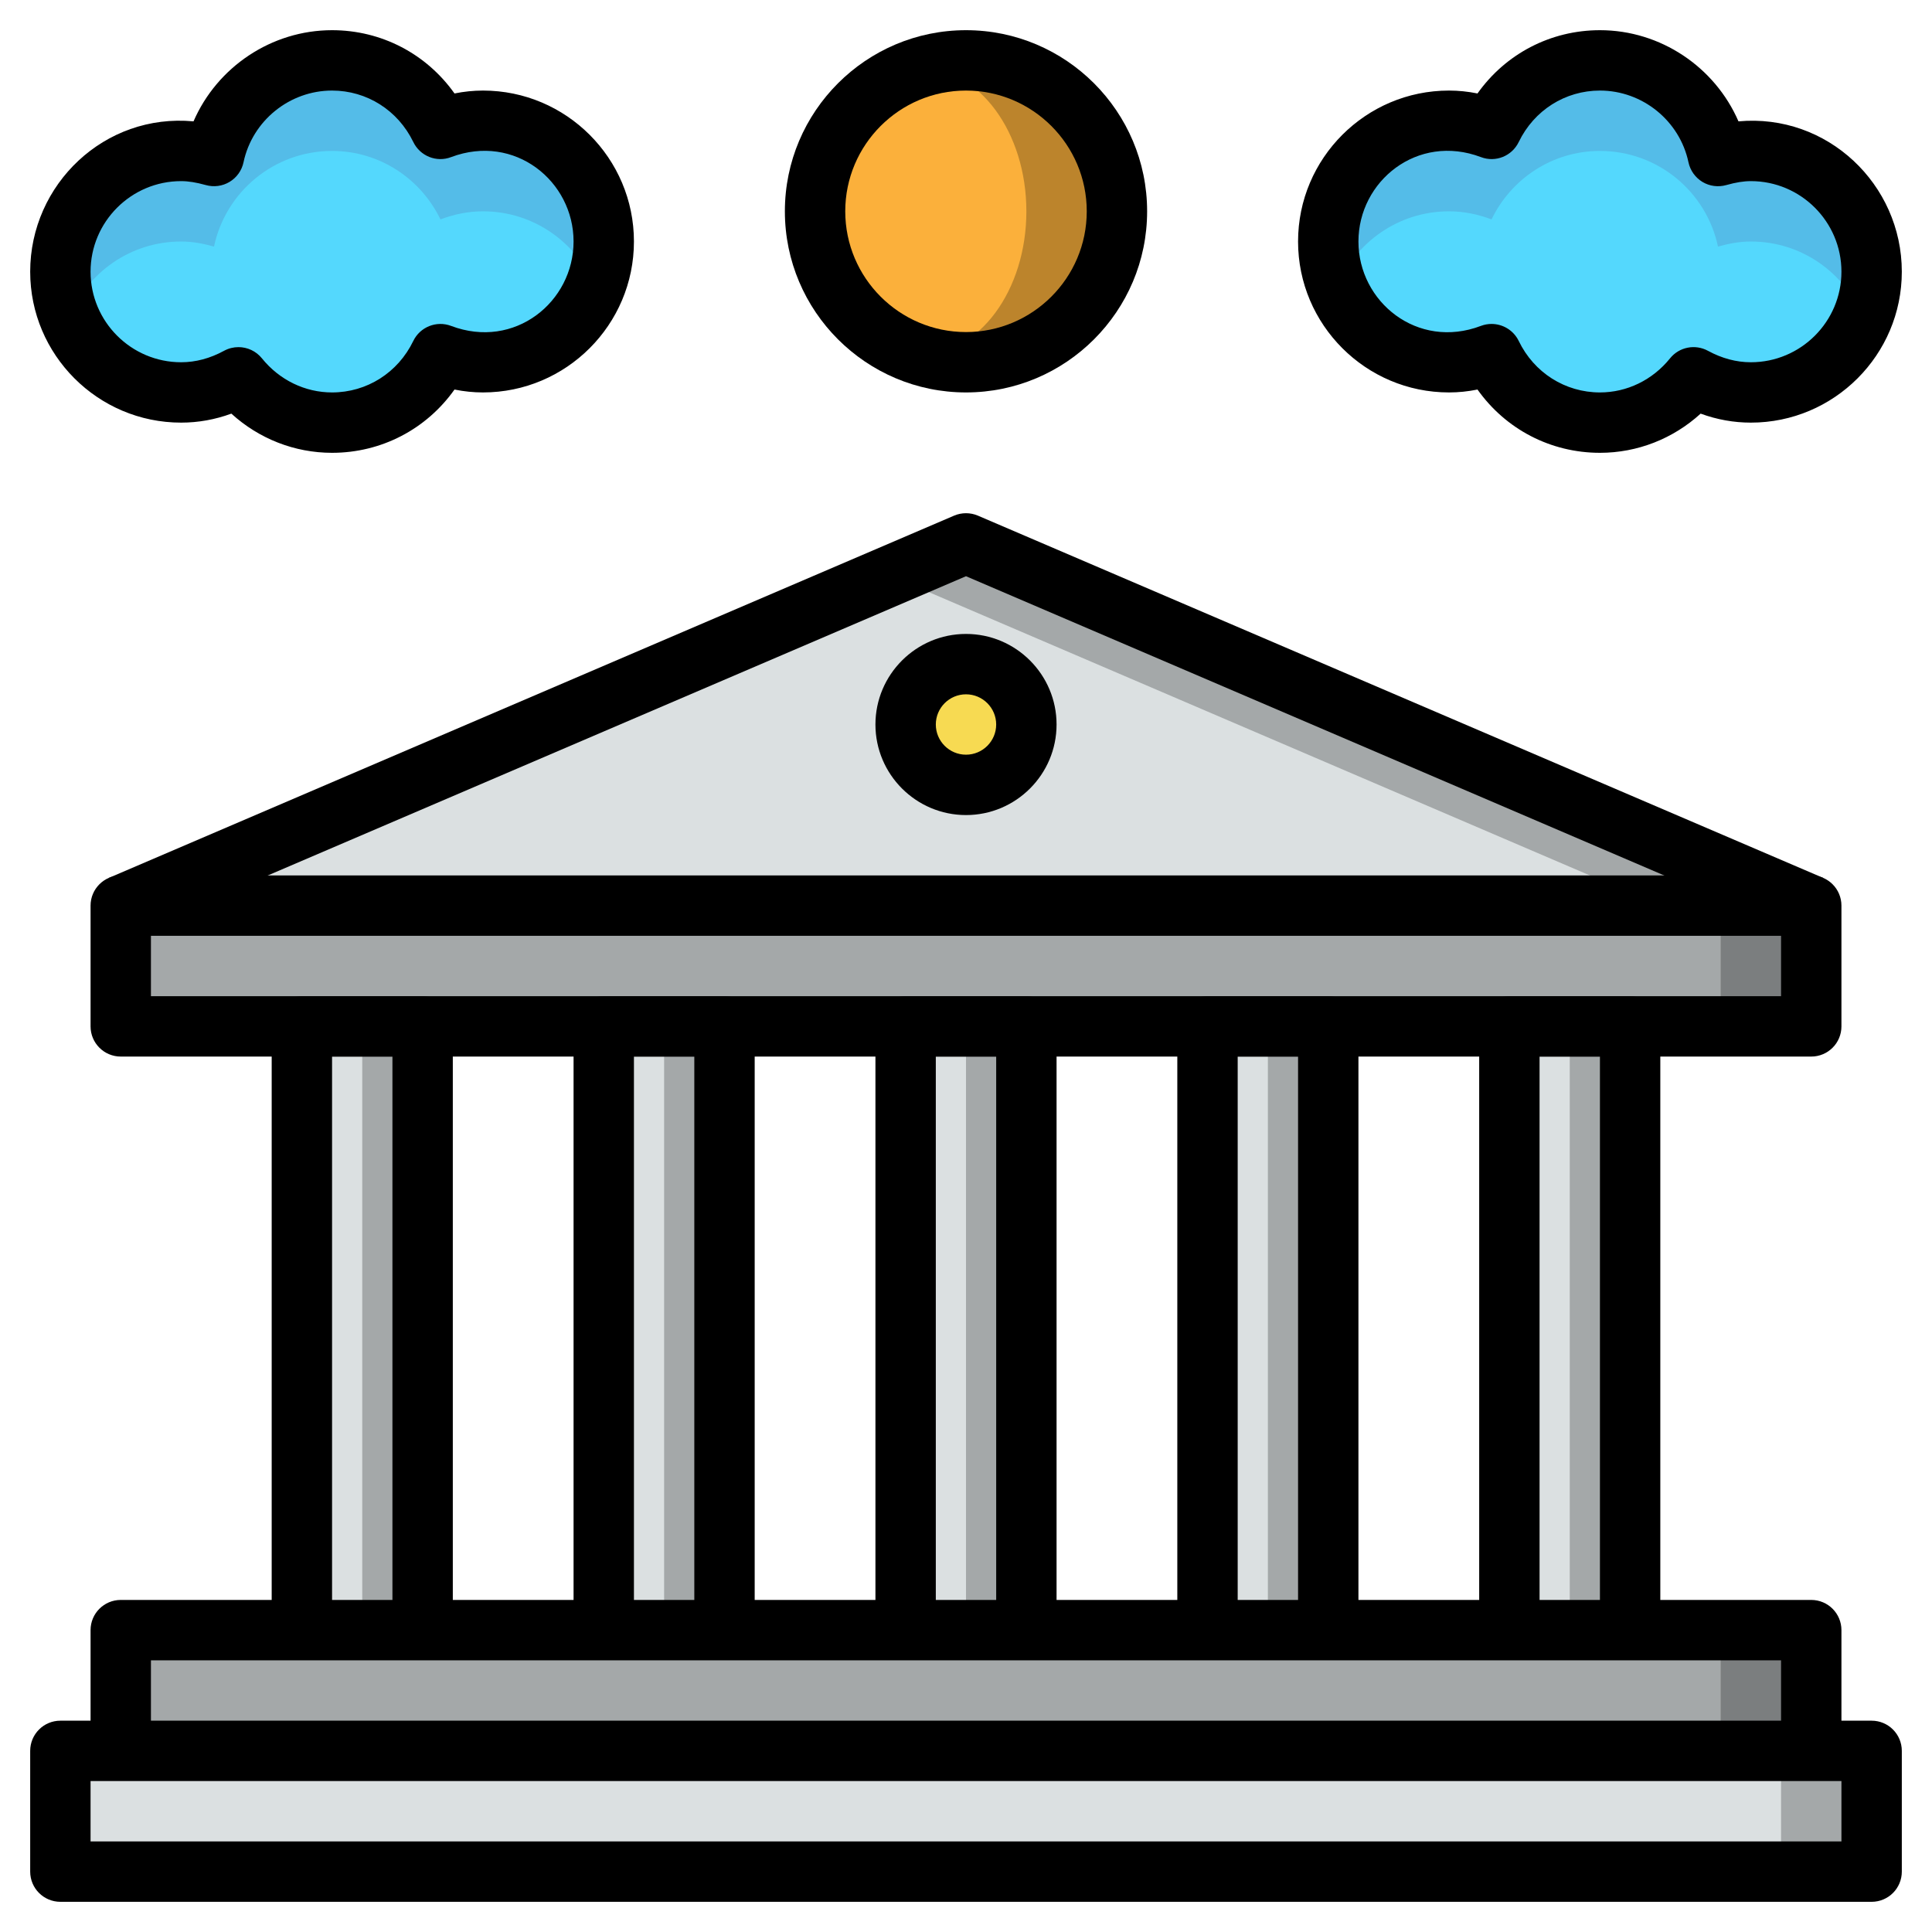 <?xml version="1.0" encoding="iso-8859-1"?>
<!-- Generator: Adobe Illustrator 22.1.0, SVG Export Plug-In . SVG Version: 6.00 Build 0)  -->
<svg xmlns="http://www.w3.org/2000/svg" xmlns:xlink="http://www.w3.org/1999/xlink" version="1.1" id="Layer_3" x="0px" y="0px" viewBox="0 0 64 64" style="enable-background:new 0 0 64 64;" xml:space="preserve" width="512" height="512">
<g>
	<g>
		<polyline style="fill:#A4A8A9;" points="4,30 32,18 60,30   "/>
	</g>
	<g>
		<polygon style="fill:#DBE0E1;" points="4,30 55,30 29.5,19.071   "/>
	</g>
	<g>
		<circle style="fill:#F7DA52;" cx="32" cy="24" r="2"/>
	</g>
	<g>
		<rect x="4" y="30" style="fill:#7B7E7F;" width="56" height="4"/>
	</g>
	<g>
		<rect x="4" y="30" style="fill:#A4A8A9;" width="53" height="4"/>
	</g>
	<g>
		<polyline style="fill:#A4A8A9;" points="50,54 50,34 54,34 54,54   "/>
	</g>
	<g>
		<rect x="50" y="34" style="fill:#DBE0E1;" width="2" height="20"/>
	</g>
	<g>
		<polyline style="fill:#A4A8A9;" points="40,54 40,34 44,34 44,54   "/>
	</g>
	<g>
		<rect x="40" y="34" style="fill:#DBE0E1;" width="2" height="20"/>
	</g>
	<g>
		<polyline style="fill:#A4A8A9;" points="30,54 30,34 34,34 34,54   "/>
	</g>
	<g>
		<rect x="30" y="34" style="fill:#DBE0E1;" width="2" height="20"/>
	</g>
	<g>
		<polyline style="fill:#A4A8A9;" points="20,54 20,34 24,34 24,54   "/>
	</g>
	<g>
		<rect x="20" y="34" style="fill:#DBE0E1;" width="2" height="20"/>
	</g>
	<g>
		<polyline style="fill:#A4A8A9;" points="10,54 10,34 14,34 14,54   "/>
	</g>
	<g>
		<rect x="10" y="34" style="fill:#DBE0E1;" width="2" height="20"/>
	</g>
	<g>
		<rect x="4" y="54" style="fill:#7B7E7F;" width="56" height="4"/>
	</g>
	<g>
		<rect x="4" y="54" style="fill:#A4A8A9;" width="53" height="4"/>
	</g>
	<g>
		<rect x="2" y="58" style="fill:#A4A8A9;" width="60" height="4"/>
	</g>
	<g>
		<rect x="2" y="58" style="fill:#DBE0E1;" width="57" height="4"/>
	</g>
	<g>
		<circle style="fill:#BC842C;" cx="32" cy="7" r="5"/>
	</g>
	<g>
		<ellipse style="fill:#FBB03B;" cx="30.5" cy="7" rx="3.5" ry="4.746"/>
	</g>
	<g>
		<path style="fill:#54BCE8;" d="M48,4c0.498,0,0.969,0.102,1.409,0.268C50.056,2.93,51.414,2,53,2c1.924,0,3.528,1.359,3.911,3.169    C57.259,5.07,57.62,5,58,5c2.209,0,4,1.791,4,4c0,2.209-1.791,4-4,4c-0.692,0-1.333-0.192-1.9-0.501    C55.367,13.408,54.258,14,53,14c-1.586,0-2.944-0.93-3.591-2.268C48.969,11.898,48.498,12,48,12c-2.209,0-4-1.791-4-4    C44,5.791,45.791,4,48,4z"/>
	</g>
	<g>
		<path style="fill:#54D8FD;" d="M58,8c-0.38,0-0.741,0.07-1.089,0.169C56.528,6.359,54.924,5,53,5c-1.586,0-2.944,0.93-3.591,2.268    C48.969,7.102,48.498,7,48,7c-1.678,0-3.109,1.035-3.703,2.5C44.891,10.965,46.322,12,48,12c0.498,0,0.969-0.102,1.409-0.268    C50.056,13.07,51.414,14,53,14c1.258,0,2.367-0.592,3.1-1.501C56.667,12.808,57.308,13,58,13c1.678,0,3.109-1.035,3.703-2.5    C61.109,9.035,59.678,8,58,8z"/>
	</g>
	<g>
		<path style="fill:#54BCE8;" d="M16,4c-0.498,0-0.969,0.102-1.409,0.268C13.944,2.93,12.586,2,11,2    C9.076,2,7.472,3.359,7.089,5.169C6.741,5.07,6.38,5,6,5C3.791,5,2,6.791,2,9c0,2.209,1.791,4,4,4c0.692,0,1.333-0.192,1.9-0.501    C8.633,13.408,9.742,14,11,14c1.586,0,2.944-0.93,3.591-2.268C15.031,11.898,15.502,12,16,12c2.209,0,4-1.791,4-4    C20,5.791,18.209,4,16,4z"/>
	</g>
	<g>
		<path style="fill:#54D8FD;" d="M6,8c0.38,0,0.741,0.07,1.089,0.169C7.472,6.359,9.076,5,11,5c1.586,0,2.944,0.93,3.591,2.268    C15.031,7.102,15.502,7,16,7c1.678,0,3.109,1.035,3.703,2.5C19.109,10.965,17.678,12,16,12c-0.498,0-0.969-0.102-1.409-0.268    C13.944,13.07,12.586,14,11,14c-1.258,0-2.367-0.592-3.1-1.501C7.333,12.808,6.692,13,6,13c-1.678,0-3.109-1.035-3.703-2.5    C2.891,9.035,4.322,8,6,8z"/>
	</g>
	<g>
		<path d="M62,63H2c-0.552,0-1-0.447-1-1v-4c0-0.553,0.448-1,1-1h60c0.552,0,1,0.447,1,1v4C63,62.553,62.552,63,62,63z M3,61h58v-2    H3V61z"/>
	</g>
	<g>
		<path d="M61,58h-2v-3H5v3H3v-4c0-0.553,0.448-1,1-1h56c0.552,0,1,0.447,1,1V58z"/>
	</g>
	<g>
		<path d="M15,54h-2V35h-2v19H9V34c0-0.553,0.448-1,1-1h4c0.552,0,1,0.447,1,1V54z"/>
	</g>
	<g>
		<path d="M25,54h-2V35h-2v19h-2V34c0-0.553,0.448-1,1-1h4c0.552,0,1,0.447,1,1V54z"/>
	</g>
	<g>
		<path d="M35,54h-2V35h-2v19h-2V34c0-0.553,0.448-1,1-1h4c0.552,0,1,0.447,1,1V54z"/>
	</g>
	<g>
		<path d="M45,54h-2V35h-2v19h-2V34c0-0.553,0.448-1,1-1h4c0.552,0,1,0.447,1,1V54z"/>
	</g>
	<g>
		<path d="M55,54h-2V35h-2v19h-2V34c0-0.553,0.448-1,1-1h4c0.552,0,1,0.447,1,1V54z"/>
	</g>
	<g>
		<path d="M60,35H4c-0.552,0-1-0.447-1-1v-4c0-0.553,0.448-1,1-1h56c0.552,0,1,0.447,1,1v4C61,34.553,60.552,35,60,35z M5,33h54v-2    H5V33z"/>
	</g>
	<g>
		<path d="M59.606,30.919L32,19.088L4.394,30.919l-0.788-1.838l28-12c0.252-0.107,0.536-0.107,0.788,0l28,12L59.606,30.919z"/>
	</g>
	<g>
		<path d="M11,15c-1.242,0-2.422-0.466-3.336-1.298C7.124,13.9,6.566,14,6,14c-2.757,0-5-2.243-5-5c0-2.894,2.464-5.256,5.411-4.98    C7.189,2.225,8.988,1,11,1c1.638,0,3.127,0.786,4.056,2.096C15.372,3.032,15.687,3,16,3c2.757,0,5,2.243,5,5s-2.243,5-5,5    c-0.313,0-0.628-0.032-0.944-0.096C14.127,14.214,12.638,15,11,15z M7.899,11.499c0.294,0,0.583,0.13,0.778,0.372    C9.257,12.589,10.104,13,11,13c1.151,0,2.182-0.653,2.69-1.704c0.225-0.466,0.769-0.683,1.253-0.5C17.048,11.592,19,10.001,19,8    c0-2.001-1.952-3.588-4.056-2.796c-0.484,0.186-1.028-0.034-1.253-0.5C13.182,3.653,12.151,3,11,3    C9.592,3,8.358,3.999,8.067,5.376C8.01,5.646,7.843,5.882,7.605,6.025c-0.237,0.143-0.524,0.18-0.789,0.105C6.5,6.042,6.241,6,6,6    C4.346,6,3,7.346,3,9s1.346,3,3,3c0.482,0,0.96-0.128,1.421-0.379C7.572,11.539,7.737,11.499,7.899,11.499z"/>
	</g>
	<g>
		<path d="M53,15c-1.638,0-3.127-0.786-4.056-2.096C48.628,12.968,48.313,13,48,13c-2.757,0-5-2.243-5-5s2.243-5,5-5    c0.313,0,0.628,0.032,0.944,0.096C49.873,1.786,51.362,1,53,1c2.012,0,3.811,1.225,4.589,3.02C60.533,3.751,63,6.107,63,9    c0,2.757-2.243,5-5,5c-0.566,0-1.124-0.1-1.664-0.298C55.422,14.534,54.242,15,53,15z M49.409,10.731    c0.374,0,0.729,0.21,0.901,0.564C50.818,12.347,51.849,13,53,13c0.896,0,1.743-0.411,2.322-1.129    c0.303-0.377,0.832-0.481,1.257-0.25C57.04,11.872,57.518,12,58,12c1.654,0,3-1.346,3-3s-1.346-3-3-3    c-0.241,0-0.5,0.042-0.816,0.131c-0.267,0.075-0.553,0.037-0.789-0.105c-0.237-0.144-0.404-0.379-0.462-0.649    C55.642,3.999,54.408,3,53,3c-1.151,0-2.182,0.653-2.69,1.704c-0.225,0.466-0.767,0.686-1.253,0.5C46.955,4.411,45,5.999,45,8    c0,2.001,1.956,3.593,4.056,2.796C49.172,10.752,49.292,10.731,49.409,10.731z"/>
	</g>
	<g>
		<path d="M32,27c-1.654,0-3-1.346-3-3s1.346-3,3-3s3,1.346,3,3S33.654,27,32,27z M32,23c-0.551,0-1,0.448-1,1s0.449,1,1,1    s1-0.448,1-1S32.551,23,32,23z"/>
	</g>
	<g>
		<path d="M32,13c-3.309,0-6-2.691-6-6s2.691-6,6-6s6,2.691,6,6S35.309,13,32,13z M32,3c-2.206,0-4,1.794-4,4s1.794,4,4,4    s4-1.794,4-4S34.206,3,32,3z"/>
	</g>
</g>
</svg>

